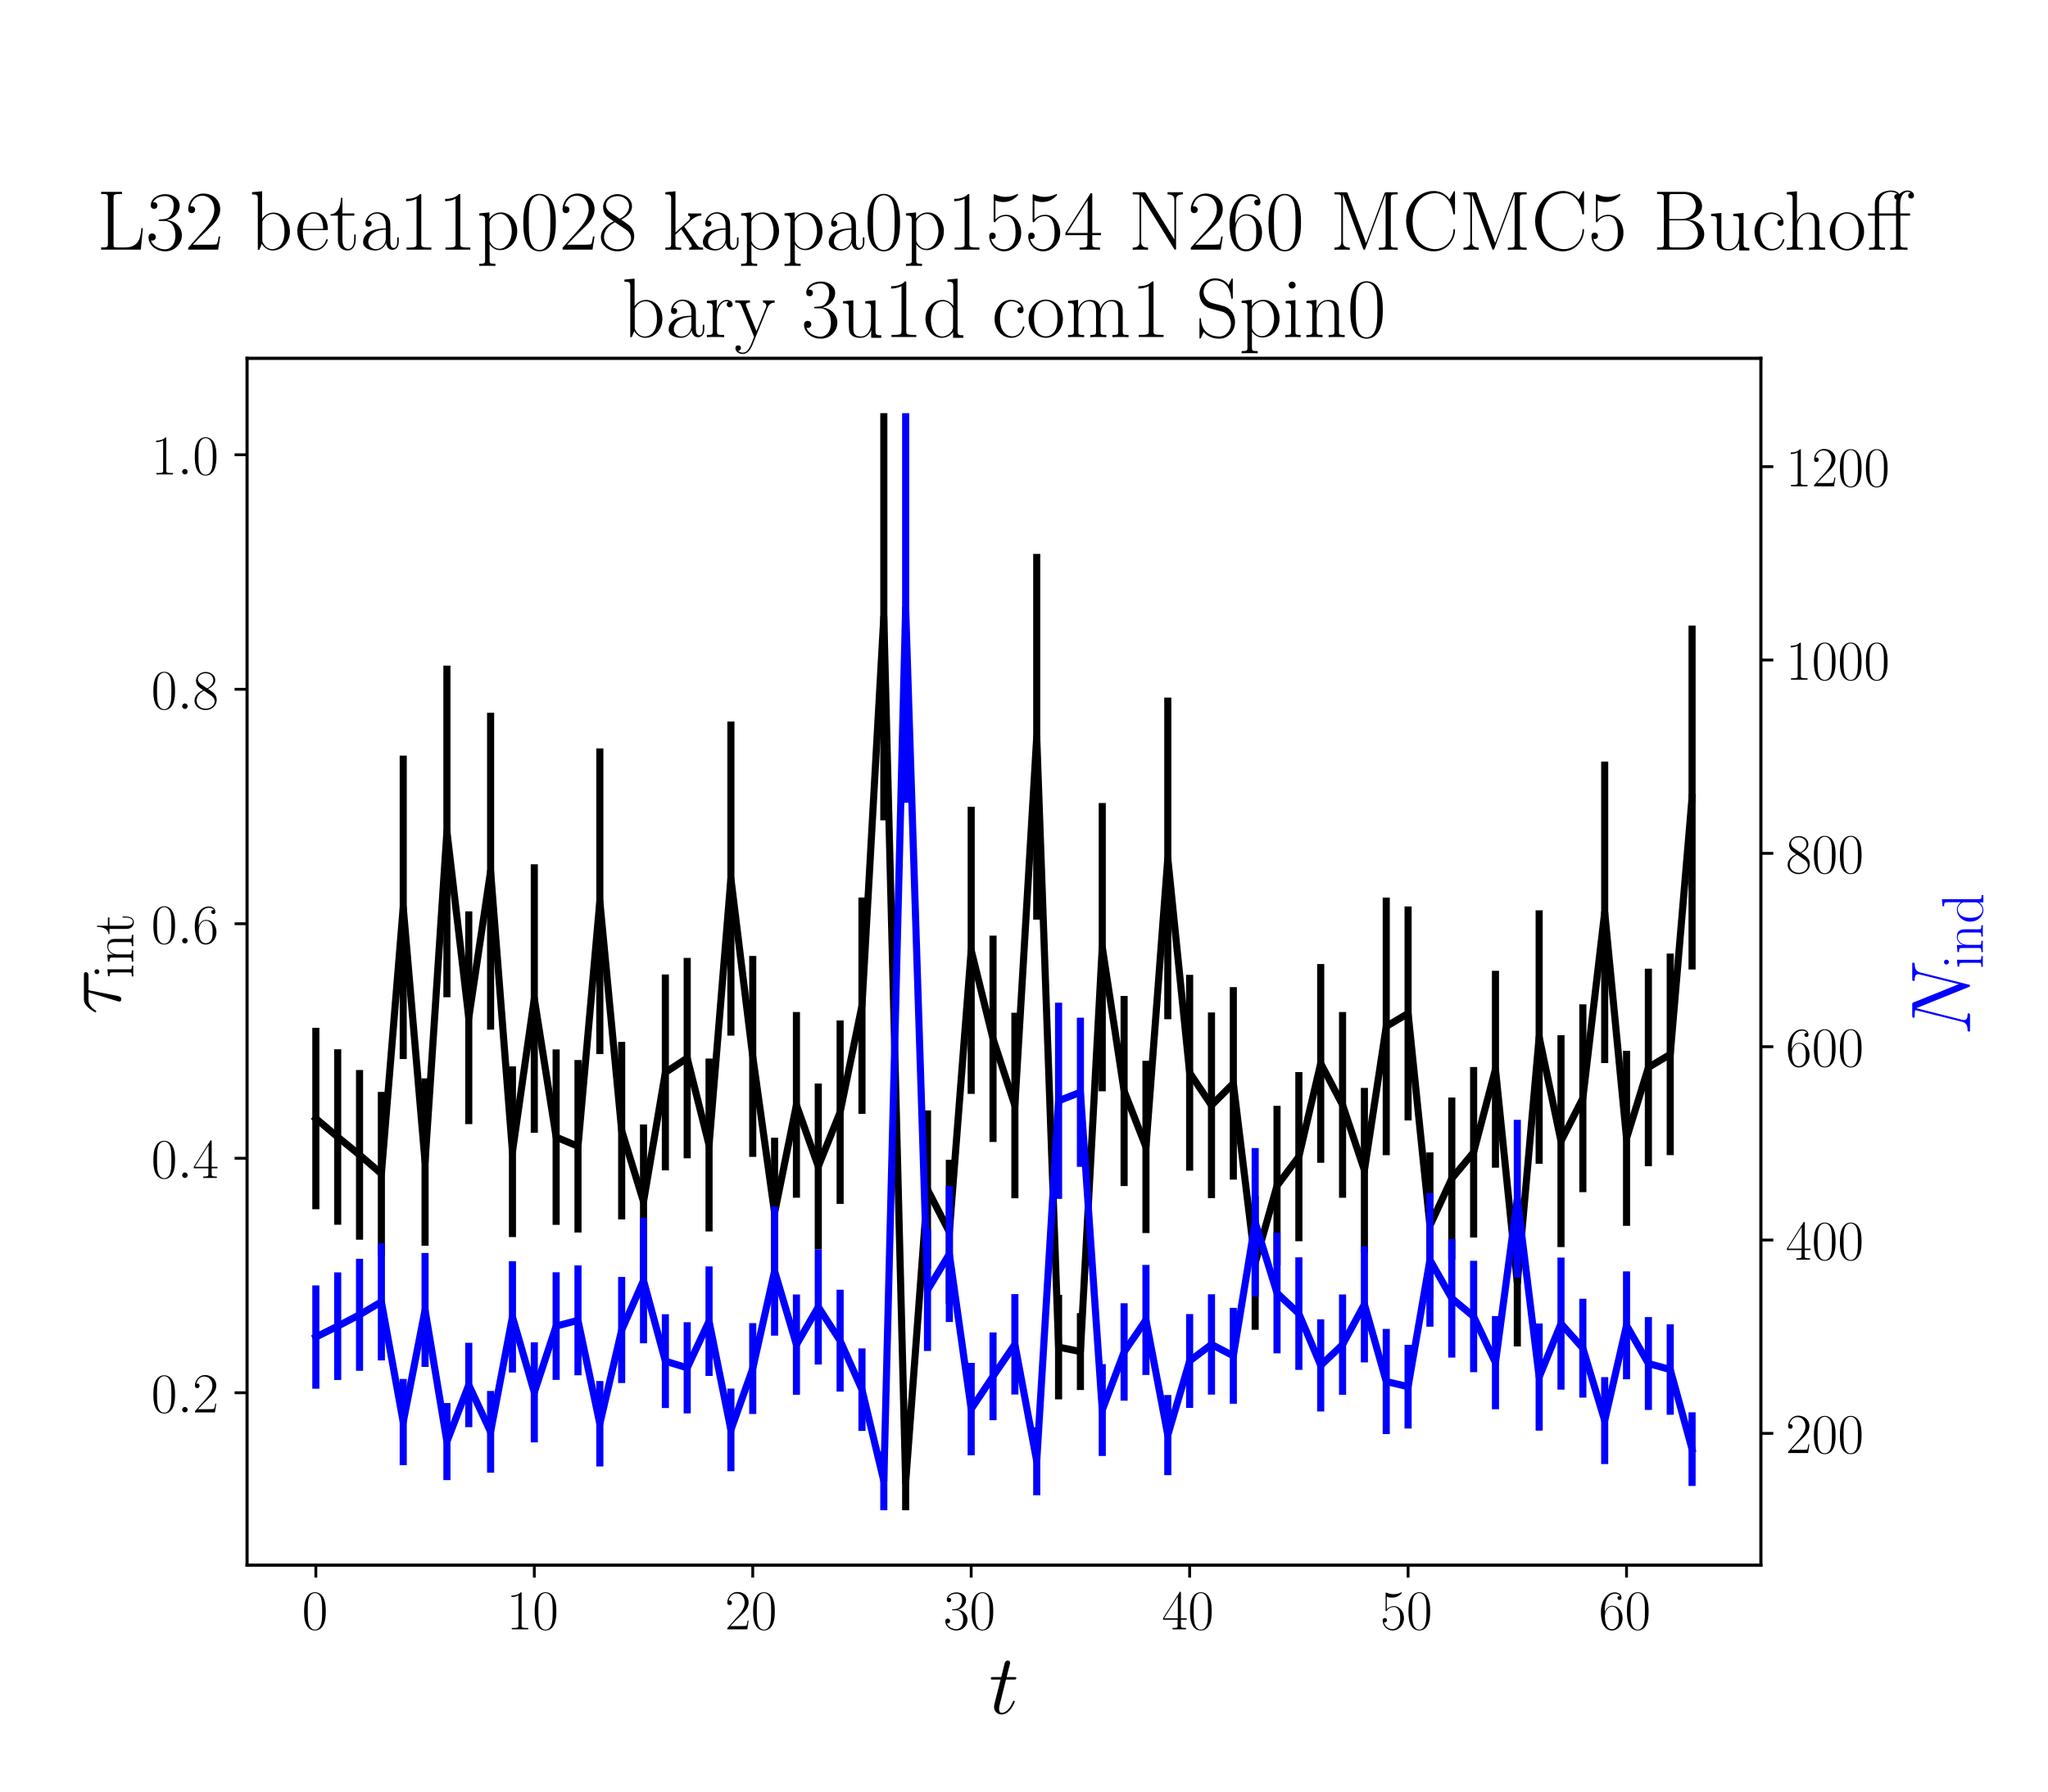 <?xml version="1.0" encoding="utf-8" standalone="no"?>
<!DOCTYPE svg PUBLIC "-//W3C//DTD SVG 1.1//EN"
  "http://www.w3.org/Graphics/SVG/1.1/DTD/svg11.dtd">
<!-- Created with matplotlib (https://matplotlib.org/) -->
<svg height="504pt" version="1.1" viewBox="0 0 576 504" width="576pt" xmlns="http://www.w3.org/2000/svg" xmlns:xlink="http://www.w3.org/1999/xlink">
 <defs>
  <style type="text/css">*{stroke-linecap:butt;stroke-linejoin:round;}</style>
 </defs>
 <g id="figure_1">
  <g id="patch_1">
   <path d="M 0 504 
L 576 504 
L 576 0 
L 0 0 
z
" style="fill:#ffffff;"/>
  </g>
  <g id="axes_1">
   <g id="patch_2">
    <path d="M 69.479 440.296 
L 495.249 440.296 
L 495.249 100.8 
L 69.479 100.8 
z
" style="fill:#ffffff;"/>
   </g>
   <g id="matplotlib.axis_1">
    <g id="xtick_1">
     <g id="line2d_1">
      <defs>
       <path d="M 0 0 
L 0 3.5 
" id="m9b76bc8505" style="stroke:#000000;stroke-width:0.8;"/>
      </defs>
      <g>
       <use style="stroke:#000000;stroke-width:0.8;" x="88.832" xlink:href="#m9b76bc8505" y="440.296"/>
      </g>
     </g>
     <g id="text_1">
      <!-- $\mathdefault{0}$ -->
      <g transform="translate(84.93 458.365)scale(0.16 -0.16)">
       <defs>
        <path d="M 42 31.641 
C 42 37.75 41.906 48.125 37.703 56.109 
C 34 63.109 28.094 65.594 22.906 65.594 
C 18.094 65.594 12 63.406 8.203 56.203 
C 4.203 48.719 3.797 39.438 3.797 31.641 
C 3.797 25.953 3.906 17.281 7 9.672 
C 11.297 -0.609 19 -2 22.906 -2 
C 27.5 -2 34.5 -0.109 38.594 9.375 
C 41.594 16.281 42 24.359 42 31.641 
z
M 22.906 -0.406 
C 16.5 -0.406 12.703 5.078 11.297 12.688 
C 10.203 18.562 10.203 27.156 10.203 32.75 
C 10.203 40.438 10.203 46.828 11.5 52.922 
C 13.406 61.391 19 64 22.906 64 
C 27 64 32.297 61.297 34.203 53.125 
C 35.5 47.438 35.594 40.734 35.594 32.75 
C 35.594 26.25 35.594 18.266 34.406 12.375 
C 32.297 1.484 26.406 -0.406 22.906 -0.406 
z
" id="CMR17-48"/>
       </defs>
       <use transform="scale(0.996)" xlink:href="#CMR17-48"/>
      </g>
     </g>
    </g>
    <g id="xtick_2">
     <g id="line2d_2">
      <g>
       <use style="stroke:#000000;stroke-width:0.8;" x="150.271" xlink:href="#m9b76bc8505" y="440.296"/>
      </g>
     </g>
     <g id="text_2">
      <!-- $\mathdefault{10}$ -->
      <g transform="translate(142.467 458.365)scale(0.16 -0.16)">
       <defs>
        <path d="M 26.594 63.406 
C 26.594 65.5 26.5 65.5 25.094 65.5 
C 21.203 61.188 15.297 59.797 9.703 59.797 
C 9.406 59.797 8.906 59.797 8.797 59.5 
C 8.703 59.297 8.703 59.094 8.703 57 
C 11.797 57 17 57.594 21 59.984 
L 21 7.203 
C 21 3.688 20.797 2.5 12.203 2.5 
L 9.203 2.5 
L 9.203 0 
C 14 0 19 0 23.797 0 
C 28.594 0 33.594 0 38.406 0 
L 38.406 2.5 
L 35.406 2.5 
C 26.797 2.5 26.594 3.594 26.594 7.156 
z
" id="CMR17-49"/>
       </defs>
       <use transform="scale(0.996)" xlink:href="#CMR17-49"/>
       <use transform="translate(45.69 0)scale(0.996)" xlink:href="#CMR17-48"/>
      </g>
     </g>
    </g>
    <g id="xtick_3">
     <g id="line2d_3">
      <g>
       <use style="stroke:#000000;stroke-width:0.8;" x="211.709" xlink:href="#m9b76bc8505" y="440.296"/>
      </g>
     </g>
     <g id="text_3">
      <!-- $\mathdefault{20}$ -->
      <g transform="translate(203.905 458.365)scale(0.16 -0.16)">
       <defs>
        <path d="M 41.703 15.453 
L 39.906 15.453 
C 38.906 8.375 38.094 7.172 37.703 6.562 
C 37.203 5.766 30 5.766 28.594 5.766 
L 9.406 5.766 
C 13 9.672 20 16.75 28.5 24.953 
C 34.594 30.734 41.703 37.531 41.703 47.422 
C 41.703 59.219 32.297 66 21.797 66 
C 10.797 66 4.094 56.312 4.094 47.344 
C 4.094 43.438 7 42.938 8.203 42.938 
C 9.203 42.938 12.203 43.547 12.203 47.031 
C 12.203 50.109 9.594 51 8.203 51 
C 7.594 51 7 50.906 6.594 50.703 
C 8.5 59.219 14.297 63.406 20.406 63.406 
C 29.094 63.406 34.797 56.516 34.797 47.422 
C 34.797 38.734 29.703 31.25 24 24.75 
L 4.094 2.281 
L 4.094 0 
L 39.297 0 
z
" id="CMR17-50"/>
       </defs>
       <use transform="scale(0.996)" xlink:href="#CMR17-50"/>
       <use transform="translate(45.69 0)scale(0.996)" xlink:href="#CMR17-48"/>
      </g>
     </g>
    </g>
    <g id="xtick_4">
     <g id="line2d_4">
      <g>
       <use style="stroke:#000000;stroke-width:0.8;" x="273.148" xlink:href="#m9b76bc8505" y="440.296"/>
      </g>
     </g>
     <g id="text_4">
      <!-- $\mathdefault{30}$ -->
      <g transform="translate(265.344 458.365)scale(0.16 -0.16)">
       <defs>
        <path d="M 22.094 33.703 
C 31 33.703 34.906 25.969 34.906 17.031 
C 34.906 5 28.5 0.391 22.703 0.391 
C 17.406 0.391 8.797 3.031 6.094 10.828 
C 6.594 10.625 7.094 10.625 7.594 10.625 
C 10 10.625 11.797 12.219 11.797 14.812 
C 11.797 17.703 9.594 19 7.594 19 
C 5.906 19 3.297 18.203 3.297 14.469 
C 3.297 5.234 12.297 -2 22.906 -2 
C 34 -2 42.5 6.719 42.5 16.953 
C 42.5 26.672 34.5 33.703 25 34.797 
C 32.594 36.375 39.906 43.062 39.906 52.016 
C 39.906 59.688 32 65.297 23 65.297 
C 13.906 65.297 5.906 59.828 5.906 52.016 
C 5.906 48.594 8.5 48 9.797 48 
C 11.906 48 13.703 49.297 13.703 51.891 
C 13.703 54.469 11.906 55.766 9.797 55.766 
C 9.406 55.766 8.906 55.766 8.5 55.578 
C 11.406 61.859 19.297 63 22.797 63 
C 26.297 63 32.906 61.328 32.906 51.875 
C 32.906 49.109 32.5 44.188 29.094 39.844 
C 26.094 36 22.703 36 19.406 35.688 
C 18.906 35.688 16.594 35.453 16.203 35.453 
C 15.5 35.359 15.094 35.266 15.094 34.5 
C 15.094 33.797 15.203 33.703 17.203 33.703 
z
" id="CMR17-51"/>
       </defs>
       <use transform="scale(0.996)" xlink:href="#CMR17-51"/>
       <use transform="translate(45.69 0)scale(0.996)" xlink:href="#CMR17-48"/>
      </g>
     </g>
    </g>
    <g id="xtick_5">
     <g id="line2d_5">
      <g>
       <use style="stroke:#000000;stroke-width:0.8;" x="334.587" xlink:href="#m9b76bc8505" y="440.296"/>
      </g>
     </g>
     <g id="text_5">
      <!-- $\mathdefault{40}$ -->
      <g transform="translate(326.783 458.365)scale(0.16 -0.16)">
       <defs>
        <path d="M 33.594 64.406 
C 33.594 66.5 33.5 66.5 31.703 66.5 
L 2 19.594 
L 2 17 
L 27.797 17 
L 27.797 7.141 
C 27.797 3.5 27.594 2.5 20.594 2.5 
L 18.703 2.5 
L 18.703 0 
C 21.906 0 27.297 0 30.703 0 
C 34.094 0 39.5 0 42.703 0 
L 42.703 2.5 
L 40.797 2.5 
C 33.797 2.5 33.594 3.5 33.594 7.141 
L 33.594 17 
L 43.797 17 
L 43.797 19.594 
L 33.594 19.594 
z
M 28.094 57.859 
L 28.094 19.594 
L 4 19.594 
z
" id="CMR17-52"/>
       </defs>
       <use transform="scale(0.996)" xlink:href="#CMR17-52"/>
       <use transform="translate(45.69 0)scale(0.996)" xlink:href="#CMR17-48"/>
      </g>
     </g>
    </g>
    <g id="xtick_6">
     <g id="line2d_6">
      <g>
       <use style="stroke:#000000;stroke-width:0.8;" x="396.025" xlink:href="#m9b76bc8505" y="440.296"/>
      </g>
     </g>
     <g id="text_6">
      <!-- $\mathdefault{50}$ -->
      <g transform="translate(388.221 458.365)scale(0.16 -0.16)">
       <defs>
        <path d="M 11.406 57.688 
C 12.406 57.281 16.5 56 20.703 56 
C 30 56 35.094 61.109 38 64.062 
C 38 64.953 38 65.5 37.406 65.5 
C 37.297 65.5 37.094 65.5 36.297 65.047 
C 32.797 63.406 28.703 62.078 23.703 62.078 
C 20.703 62.078 16.203 62.484 11.297 64.672 
C 10.203 65.172 10 65.172 9.906 65.172 
C 9.406 65.172 9.297 65.062 9.297 63.078 
L 9.297 34.422 
C 9.297 32.641 9.297 32.141 10.297 32.141 
C 10.797 32.141 11 32.344 11.5 33.031 
C 14.703 37.516 19.094 39.406 24.094 39.406 
C 27.594 39.406 35.094 37.219 35.094 20.141 
C 35.094 16.953 35.094 11.172 32.094 6.578 
C 29.594 2.484 25.703 0.391 21.406 0.391 
C 14.797 0.391 8.094 5 6.297 12.719 
C 6.703 12.609 7.5 12.422 7.906 12.422 
C 9.203 12.422 11.703 13.125 11.703 16.219 
C 11.703 18.906 9.797 20 7.906 20 
C 5.594 20 4.094 18.594 4.094 15.797 
C 4.094 7.094 11 -2 21.594 -2 
C 31.906 -2 41.703 6.875 41.703 19.75 
C 41.703 31.719 33.906 41 24.203 41 
C 19.094 41 14.797 39.109 11.406 35.531 
z
" id="CMR17-53"/>
       </defs>
       <use transform="scale(0.996)" xlink:href="#CMR17-53"/>
       <use transform="translate(45.69 0)scale(0.996)" xlink:href="#CMR17-48"/>
      </g>
     </g>
    </g>
    <g id="xtick_7">
     <g id="line2d_7">
      <g>
       <use style="stroke:#000000;stroke-width:0.8;" x="457.464" xlink:href="#m9b76bc8505" y="440.296"/>
      </g>
     </g>
     <g id="text_7">
      <!-- $\mathdefault{60}$ -->
      <g transform="translate(449.66 458.365)scale(0.16 -0.16)">
       <defs>
        <path d="M 10.594 34 
C 10.594 57.656 21.797 63 28.297 63 
C 30.406 63 35.5 62.641 37.5 59 
C 35.906 59 32.906 59 32.906 55.516 
C 32.906 52.828 35.094 51.922 36.5 51.922 
C 37.406 51.922 40.094 52.312 40.094 55.625 
C 40.094 61.781 35.094 65.297 28.203 65.297 
C 16.297 65.297 3.797 52.969 3.797 31 
C 3.797 3.953 15.094 -2 23.094 -2 
C 32.797 -2 42 6.672 42 20.047 
C 42 32.516 33.906 41.594 23.703 41.594 
C 17.594 41.594 13.094 37.609 10.594 30.625 
z
M 23.094 0.391 
C 10.797 0.391 10.797 18.75 10.797 22.438 
C 10.797 29.625 14.203 40 23.5 40 
C 25.203 40 30.094 40 33.406 33.125 
C 35.203 29.219 35.203 25.141 35.203 20.141 
C 35.203 14.75 35.203 10.781 33.094 6.781 
C 30.906 2.672 27.703 0.391 23.094 0.391 
z
" id="CMR17-54"/>
       </defs>
       <use transform="scale(0.996)" xlink:href="#CMR17-54"/>
       <use transform="translate(45.69 0)scale(0.996)" xlink:href="#CMR17-48"/>
      </g>
     </g>
    </g>
    <g id="text_8">
     <!-- $t$ -->
     <g transform="translate(278.137 482.069)scale(0.24 -0.24)">
      <defs>
       <path d="M 20.094 40.094 
L 29.297 40.094 
C 31.203 40.094 32.203 40.094 32.203 41.891 
C 32.203 43 31.594 43 29.594 43 
L 20.797 43 
L 24.5 57.688 
C 24.906 59.078 24.906 59.281 24.906 60 
C 24.906 61.609 23.594 62.5 22.297 62.5 
C 21.5 62.5 19.203 62.203 18.406 58.984 
L 14.5 43 
L 5.094 43 
C 3.094 43 2.203 43 2.203 41.094 
C 2.203 40.094 2.906 40.094 4.797 40.094 
L 13.703 40.094 
L 7.094 13.766 
C 6.297 10.281 6 9.281 6 7.984 
C 6 3.297 9.297 -1 14.906 -1 
C 25 -1 30.406 13.562 30.406 14.25 
C 30.406 14.859 30 15.156 29.406 15.156 
C 29.203 15.156 28.797 15.156 28.594 14.75 
C 28.5 14.656 28.406 14.547 27.703 12.953 
C 25.594 7.984 21 1 15.203 1 
C 12.203 1 12 3.5 12 5.688 
C 12 5.781 12 7.688 12.297 8.875 
z
" id="CMMI12-116"/>
      </defs>
      <use transform="scale(0.996)" xlink:href="#CMMI12-116"/>
     </g>
    </g>
   </g>
   <g id="matplotlib.axis_2">
    <g id="ytick_1">
     <g id="line2d_8">
      <defs>
       <path d="M 0 0 
L -3.5 0 
" id="m0e9398d800" style="stroke:#000000;stroke-width:0.8;"/>
      </defs>
      <g>
       <use style="stroke:#000000;stroke-width:0.8;" x="69.479" xlink:href="#m0e9398d800" y="391.805"/>
      </g>
     </g>
     <g id="text_9">
      <!-- $\mathdefault{0.2}$ -->
      <g transform="translate(42.535 397.34)scale(0.16 -0.16)">
       <defs>
        <path d="M 18.406 4.797 
C 18.406 7.688 16 9.672 13.594 9.672 
C 10.703 9.672 8.703 7.281 8.703 4.891 
C 8.703 2 11.094 0 13.5 0 
C 16.406 0 18.406 2.391 18.406 4.797 
z
" id="CMMI12-58"/>
       </defs>
       <use transform="scale(0.996)" xlink:href="#CMR17-48"/>
       <use transform="translate(45.69 0)scale(0.996)" xlink:href="#CMMI12-58"/>
       <use transform="translate(72.788 0)scale(0.996)" xlink:href="#CMR17-50"/>
      </g>
     </g>
    </g>
    <g id="ytick_2">
     <g id="line2d_9">
      <g>
       <use style="stroke:#000000;stroke-width:0.8;" x="69.479" xlink:href="#m0e9398d800" y="325.837"/>
      </g>
     </g>
     <g id="text_10">
      <!-- $\mathdefault{0.4}$ -->
      <g transform="translate(42.535 331.372)scale(0.16 -0.16)">
       <use transform="scale(0.996)" xlink:href="#CMR17-48"/>
       <use transform="translate(45.69 0)scale(0.996)" xlink:href="#CMMI12-58"/>
       <use transform="translate(72.788 0)scale(0.996)" xlink:href="#CMR17-52"/>
      </g>
     </g>
    </g>
    <g id="ytick_3">
     <g id="line2d_10">
      <g>
       <use style="stroke:#000000;stroke-width:0.8;" x="69.479" xlink:href="#m0e9398d800" y="259.868"/>
      </g>
     </g>
     <g id="text_11">
      <!-- $\mathdefault{0.6}$ -->
      <g transform="translate(42.535 265.403)scale(0.16 -0.16)">
       <use transform="scale(0.996)" xlink:href="#CMR17-48"/>
       <use transform="translate(45.69 0)scale(0.996)" xlink:href="#CMMI12-58"/>
       <use transform="translate(72.788 0)scale(0.996)" xlink:href="#CMR17-54"/>
      </g>
     </g>
    </g>
    <g id="ytick_4">
     <g id="line2d_11">
      <g>
       <use style="stroke:#000000;stroke-width:0.8;" x="69.479" xlink:href="#m0e9398d800" y="193.9"/>
      </g>
     </g>
     <g id="text_12">
      <!-- $\mathdefault{0.8}$ -->
      <g transform="translate(42.535 199.435)scale(0.16 -0.16)">
       <defs>
        <path d="M 27.203 35.375 
C 33.5 38.547 39.906 43.328 39.906 50.984 
C 39.906 60.016 31.094 65.297 23 65.297 
C 13.906 65.297 5.906 58.734 5.906 49.688 
C 5.906 47.203 6.5 42.922 10.406 39.141 
C 11.406 38.156 15.594 35.172 18.297 33.281 
C 13.797 30.984 3.297 25.531 3.297 14.594 
C 3.297 4.359 13.094 -2 22.797 -2 
C 33.5 -2 42.5 5.656 42.5 15.781 
C 42.5 24.844 36.406 29.016 32.406 31.703 
z
M 14.094 44.094 
C 13.297 44.594 9.297 47.672 9.297 52.359 
C 9.297 58.422 15.594 63 22.797 63 
C 30.703 63 36.5 57.438 36.5 50.969 
C 36.5 41.703 26.094 36.422 25.594 36.422 
C 25.5 36.422 25.406 36.422 24.594 37.031 
z
M 32.5 23.734 
C 34 22.641 38.797 19.375 38.797 13.297 
C 38.797 5.953 31.406 0.391 23 0.391 
C 13.906 0.391 7 6.844 7 14.688 
C 7 22.547 13.094 29.094 20 32.188 
z
" id="CMR17-56"/>
       </defs>
       <use transform="scale(0.996)" xlink:href="#CMR17-48"/>
       <use transform="translate(45.69 0)scale(0.996)" xlink:href="#CMMI12-58"/>
       <use transform="translate(72.788 0)scale(0.996)" xlink:href="#CMR17-56"/>
      </g>
     </g>
    </g>
    <g id="ytick_5">
     <g id="line2d_12">
      <g>
       <use style="stroke:#000000;stroke-width:0.8;" x="69.479" xlink:href="#m0e9398d800" y="127.932"/>
      </g>
     </g>
     <g id="text_13">
      <!-- $\mathdefault{1.0}$ -->
      <g transform="translate(42.535 133.467)scale(0.16 -0.16)">
       <use transform="scale(0.996)" xlink:href="#CMR17-49"/>
       <use transform="translate(45.69 0)scale(0.996)" xlink:href="#CMMI12-58"/>
       <use transform="translate(72.788 0)scale(0.996)" xlink:href="#CMR17-48"/>
      </g>
     </g>
    </g>
    <g id="text_14">
     <!-- $\tau_{\rm int}$ -->
     <g transform="translate(33.884 285.419)rotate(-90)scale(0.24 -0.24)">
      <defs>
       <path d="M 28.703 37.625 
L 45.297 37.625 
C 46.594 37.625 49.906 37.625 49.906 40.812 
C 49.906 43 48 43 46.203 43 
L 18.703 43 
C 16.406 43 13 43 8.406 38.125 
C 5.797 35.234 2.594 29.953 2.594 29.359 
C 2.594 28.766 3.094 28.562 3.703 28.562 
C 4.406 28.562 4.5 28.859 5 29.453 
C 10.203 37.625 15.406 37.625 17.906 37.625 
L 26.203 37.625 
L 15.797 3.484 
C 15.297 1.984 15.297 1.781 15.297 1.484 
C 15.297 0.391 16 -1 18 -1 
C 21.094 -1 21.594 1.688 21.906 3.172 
z
" id="CMMI12-28"/>
       <path d="M 15.5 61.078 
C 15.5 63.266 13.703 65.156 11.406 65.156 
C 9.203 65.156 7.297 63.375 7.297 61.078 
C 7.297 58.891 9.094 57 11.406 57 
C 13.594 57 15.5 58.797 15.5 61.078 
z
M 3.797 42.281 
L 3.797 39.703 
C 9.406 39.703 10.203 39.094 10.203 34.328 
L 10.203 6.672 
C 10.203 2.875 9.797 2.391 3.406 2.391 
L 3.406 -0.203 
C 5.797 0 10.094 0 12.594 0 
C 15 0 19.094 0 21.406 -0.203 
L 21.406 2.391 
C 15.5 2.391 15.297 2.984 15.297 6.562 
L 15.297 43.375 
z
" id="CMR17-105"/>
       <path d="M 41.5 30.203 
C 41.5 35.297 40.5 43.594 28.703 43.594 
C 20.797 43.594 16.703 37.5 15.203 33.5 
L 15.094 33.5 
L 15.094 43.594 
L 3.297 42.5 
L 3.297 39.906 
C 9.203 39.906 10.094 39.297 10.094 34.5 
L 10.094 6.688 
C 10.094 2.875 9.703 2.391 3.297 2.391 
L 3.297 -0.203 
C 5.703 0 10.094 0 12.703 0 
C 15.297 0 19.797 0 22.203 -0.203 
L 22.203 2.391 
C 15.797 2.391 15.406 2.781 15.406 6.688 
L 15.406 25.906 
C 15.406 35.109 21 42 28 42 
C 35.406 42 36.203 35.406 36.203 30.594 
L 36.203 6.688 
C 36.203 2.875 35.797 2.391 29.406 2.391 
L 29.406 -0.203 
C 31.797 0 36.203 0 38.797 0 
C 41.406 0 45.906 0 48.297 -0.203 
L 48.297 2.391 
C 41.906 2.391 41.5 2.781 41.5 6.688 
z
" id="CMR17-110"/>
       <path d="M 15.094 40 
L 29.094 40 
L 29.094 42.578 
L 15.094 42.578 
L 15.094 61 
L 13.297 61 
C 13.094 50.703 9.594 41.688 1.094 41.688 
L 1.094 40 
L 9.797 40 
L 9.797 12.047 
C 9.797 10.156 9.797 -1 21.406 -1 
C 27.297 -1 30.703 4.781 30.703 12.141 
L 30.703 17.812 
L 28.906 17.812 
L 28.906 12.234 
C 28.906 5.375 26.203 0.797 22 0.797 
C 19.094 0.797 15.094 2.781 15.094 11.844 
z
" id="CMR17-116"/>
      </defs>
      <use transform="scale(0.996)" xlink:href="#CMMI12-28"/>
      <use transform="translate(42.364 -14.944)scale(0.697)" xlink:href="#CMR17-105"/>
      <use transform="translate(59.773 -14.944)scale(0.697)" xlink:href="#CMR17-110"/>
      <use transform="translate(93.578 -14.944)scale(0.697)" xlink:href="#CMR17-116"/>
     </g>
    </g>
   </g>
   <g id="LineCollection_1">
    <path clip-path="url(#pc8f38393a1)" d="M 88.832 340.175 
L 88.832 289.144 
" style="fill:none;stroke:#000000;stroke-width:2;"/>
    <path clip-path="url(#pc8f38393a1)" d="M 94.976 344.533 
L 94.976 295.166 
" style="fill:none;stroke:#000000;stroke-width:2;"/>
    <path clip-path="url(#pc8f38393a1)" d="M 101.12 348.754 
L 101.12 301.015 
" style="fill:none;stroke:#000000;stroke-width:2;"/>
    <path clip-path="url(#pc8f38393a1)" d="M 107.263 353.186 
L 107.263 307.174 
" style="fill:none;stroke:#000000;stroke-width:2;"/>
    <path clip-path="url(#pc8f38393a1)" d="M 113.407 297.92 
L 113.407 212.57 
" style="fill:none;stroke:#000000;stroke-width:2;"/>
    <path clip-path="url(#pc8f38393a1)" d="M 119.551 350.446 
L 119.551 303.365 
" style="fill:none;stroke:#000000;stroke-width:2;"/>
    <path clip-path="url(#pc8f38393a1)" d="M 125.695 280.536 
L 125.695 187.252 
" style="fill:none;stroke:#000000;stroke-width:2;"/>
    <path clip-path="url(#pc8f38393a1)" d="M 131.839 316.236 
L 131.839 256.381 
" style="fill:none;stroke:#000000;stroke-width:2;"/>
    <path clip-path="url(#pc8f38393a1)" d="M 137.983 289.662 
L 137.983 200.509 
" style="fill:none;stroke:#000000;stroke-width:2;"/>
    <path clip-path="url(#pc8f38393a1)" d="M 144.127 348.008 
L 144.127 299.98 
" style="fill:none;stroke:#000000;stroke-width:2;"/>
    <path clip-path="url(#pc8f38393a1)" d="M 150.271 318.667 
L 150.271 243.129 
" style="fill:none;stroke:#000000;stroke-width:2;"/>
    <path clip-path="url(#pc8f38393a1)" d="M 156.414 344.57 
L 156.414 295.217 
" style="fill:none;stroke:#000000;stroke-width:2;"/>
    <path clip-path="url(#pc8f38393a1)" d="M 162.558 346.722 
L 162.558 298.197 
" style="fill:none;stroke:#000000;stroke-width:2;"/>
    <path clip-path="url(#pc8f38393a1)" d="M 168.702 296.532 
L 168.702 210.539 
" style="fill:none;stroke:#000000;stroke-width:2;"/>
    <path clip-path="url(#pc8f38393a1)" d="M 174.846 343.04 
L 174.846 293.101 
" style="fill:none;stroke:#000000;stroke-width:2;"/>
    <path clip-path="url(#pc8f38393a1)" d="M 180.99 359.749 
L 180.99 316.328 
" style="fill:none;stroke:#000000;stroke-width:2;"/>
    <path clip-path="url(#pc8f38393a1)" d="M 187.134 329.249 
L 187.134 274.124 
" style="fill:none;stroke:#000000;stroke-width:2;"/>
    <path clip-path="url(#pc8f38393a1)" d="M 193.278 325.853 
L 193.278 269.48 
" style="fill:none;stroke:#000000;stroke-width:2;"/>
    <path clip-path="url(#pc8f38393a1)" d="M 199.422 346.428 
L 199.422 297.789 
" style="fill:none;stroke:#000000;stroke-width:2;"/>
    <path clip-path="url(#pc8f38393a1)" d="M 205.565 291.343 
L 205.565 202.96 
" style="fill:none;stroke:#000000;stroke-width:2;"/>
    <path clip-path="url(#pc8f38393a1)" d="M 211.709 325.449 
L 211.709 268.927 
" style="fill:none;stroke:#000000;stroke-width:2;"/>
    <path clip-path="url(#pc8f38393a1)" d="M 217.853 362.413 
L 217.853 320.055 
" style="fill:none;stroke:#000000;stroke-width:2;"/>
    <path clip-path="url(#pc8f38393a1)" d="M 223.997 336.944 
L 223.997 284.691 
" style="fill:none;stroke:#000000;stroke-width:2;"/>
    <path clip-path="url(#pc8f38393a1)" d="M 230.141 351.477 
L 230.141 304.797 
" style="fill:none;stroke:#000000;stroke-width:2;"/>
    <path clip-path="url(#pc8f38393a1)" d="M 236.285 338.67 
L 236.285 287.069 
" style="fill:none;stroke:#000000;stroke-width:2;"/>
    <path clip-path="url(#pc8f38393a1)" d="M 242.429 313.35 
L 242.429 252.467 
" style="fill:none;stroke:#000000;stroke-width:2;"/>
    <path clip-path="url(#pc8f38393a1)" d="M 248.573 230.772 
L 248.573 116.232 
" style="fill:none;stroke:#000000;stroke-width:2;"/>
    <path clip-path="url(#pc8f38393a1)" d="M 254.716 424.864 
L 254.716 409.303 
" style="fill:none;stroke:#000000;stroke-width:2;"/>
    <path clip-path="url(#pc8f38393a1)" d="M 260.86 356.916 
L 260.86 312.373 
" style="fill:none;stroke:#000000;stroke-width:2;"/>
    <path clip-path="url(#pc8f38393a1)" d="M 267.004 366.841 
L 267.004 326.265 
" style="fill:none;stroke:#000000;stroke-width:2;"/>
    <path clip-path="url(#pc8f38393a1)" d="M 273.148 307.715 
L 273.148 226.95 
" style="fill:none;stroke:#000000;stroke-width:2;"/>
    <path clip-path="url(#pc8f38393a1)" d="M 279.292 321.258 
L 279.292 263.211 
" style="fill:none;stroke:#000000;stroke-width:2;"/>
    <path clip-path="url(#pc8f38393a1)" d="M 285.436 337.09 
L 285.436 284.892 
" style="fill:none;stroke:#000000;stroke-width:2;"/>
    <path clip-path="url(#pc8f38393a1)" d="M 291.58 258.707 
L 291.58 155.834 
" style="fill:none;stroke:#000000;stroke-width:2;"/>
    <path clip-path="url(#pc8f38393a1)" d="M 297.723 393.66 
L 297.723 364.261 
" style="fill:none;stroke:#000000;stroke-width:2;"/>
    <path clip-path="url(#pc8f38393a1)" d="M 303.867 391.032 
L 303.867 369.393 
" style="fill:none;stroke:#000000;stroke-width:2;"/>
    <path clip-path="url(#pc8f38393a1)" d="M 310.011 306.998 
L 310.011 225.895 
" style="fill:none;stroke:#000000;stroke-width:2;"/>
    <path clip-path="url(#pc8f38393a1)" d="M 316.155 333.653 
L 316.155 280.166 
" style="fill:none;stroke:#000000;stroke-width:2;"/>
    <path clip-path="url(#pc8f38393a1)" d="M 322.299 346.88 
L 322.299 298.417 
" style="fill:none;stroke:#000000;stroke-width:2;"/>
    <path clip-path="url(#pc8f38393a1)" d="M 328.443 286.723 
L 328.443 196.232 
" style="fill:none;stroke:#000000;stroke-width:2;"/>
    <path clip-path="url(#pc8f38393a1)" d="M 334.587 329.331 
L 334.587 274.238 
" style="fill:none;stroke:#000000;stroke-width:2;"/>
    <path clip-path="url(#pc8f38393a1)" d="M 340.731 337.041 
L 340.731 284.824 
" style="fill:none;stroke:#000000;stroke-width:2;"/>
    <path clip-path="url(#pc8f38393a1)" d="M 346.874 331.854 
L 346.874 277.696 
" style="fill:none;stroke:#000000;stroke-width:2;"/>
    <path clip-path="url(#pc8f38393a1)" d="M 353.018 374.089 
L 353.018 336.469 
" style="fill:none;stroke:#000000;stroke-width:2;"/>
    <path clip-path="url(#pc8f38393a1)" d="M 359.162 355.996 
L 359.162 311.09 
" style="fill:none;stroke:#000000;stroke-width:2;"/>
    <path clip-path="url(#pc8f38393a1)" d="M 365.306 349.173 
L 365.306 301.597 
" style="fill:none;stroke:#000000;stroke-width:2;"/>
    <path clip-path="url(#pc8f38393a1)" d="M 371.45 327.105 
L 371.45 271.191 
" style="fill:none;stroke:#000000;stroke-width:2;"/>
    <path clip-path="url(#pc8f38393a1)" d="M 377.594 336.945 
L 377.594 284.692 
" style="fill:none;stroke:#000000;stroke-width:2;"/>
    <path clip-path="url(#pc8f38393a1)" d="M 383.738 352.379 
L 383.738 306.051 
" style="fill:none;stroke:#000000;stroke-width:2;"/>
    <path clip-path="url(#pc8f38393a1)" d="M 389.882 324.977 
L 389.882 252.5 
" style="fill:none;stroke:#000000;stroke-width:2;"/>
    <path clip-path="url(#pc8f38393a1)" d="M 396.025 315.208 
L 396.025 254.986 
" style="fill:none;stroke:#000000;stroke-width:2;"/>
    <path clip-path="url(#pc8f38393a1)" d="M 402.169 365.365 
L 402.169 324.193 
" style="fill:none;stroke:#000000;stroke-width:2;"/>
    <path clip-path="url(#pc8f38393a1)" d="M 408.313 354.322 
L 408.313 308.757 
" style="fill:none;stroke:#000000;stroke-width:2;"/>
    <path clip-path="url(#pc8f38393a1)" d="M 414.457 348.14 
L 414.457 300.164 
" style="fill:none;stroke:#000000;stroke-width:2;"/>
    <path clip-path="url(#pc8f38393a1)" d="M 420.601 328.495 
L 420.601 273.093 
" style="fill:none;stroke:#000000;stroke-width:2;"/>
    <path clip-path="url(#pc8f38393a1)" d="M 426.745 378.771 
L 426.745 343.086 
" style="fill:none;stroke:#000000;stroke-width:2;"/>
    <path clip-path="url(#pc8f38393a1)" d="M 432.889 327.383 
L 432.889 256.081 
" style="fill:none;stroke:#000000;stroke-width:2;"/>
    <path clip-path="url(#pc8f38393a1)" d="M 439.032 350.816 
L 439.032 291.228 
" style="fill:none;stroke:#000000;stroke-width:2;"/>
    <path clip-path="url(#pc8f38393a1)" d="M 445.176 335.376 
L 445.176 282.534 
" style="fill:none;stroke:#000000;stroke-width:2;"/>
    <path clip-path="url(#pc8f38393a1)" d="M 451.32 299.058 
L 451.32 214.237 
" style="fill:none;stroke:#000000;stroke-width:2;"/>
    <path clip-path="url(#pc8f38393a1)" d="M 457.464 344.853 
L 457.464 295.609 
" style="fill:none;stroke:#000000;stroke-width:2;"/>
    <path clip-path="url(#pc8f38393a1)" d="M 463.608 328.069 
L 463.608 272.509 
" style="fill:none;stroke:#000000;stroke-width:2;"/>
    <path clip-path="url(#pc8f38393a1)" d="M 469.752 324.953 
L 469.752 268.249 
" style="fill:none;stroke:#000000;stroke-width:2;"/>
    <path clip-path="url(#pc8f38393a1)" d="M 475.896 272.739 
L 475.896 175.982 
" style="fill:none;stroke:#000000;stroke-width:2;"/>
   </g>
   <g id="line2d_13">
    <path clip-path="url(#pc8f38393a1)" d="M 88.832 314.659 
L 94.976 319.85 
L 101.12 324.884 
L 107.263 330.18 
L 113.407 255.245 
L 119.551 326.905 
L 125.695 233.894 
L 131.839 286.308 
L 137.983 245.085 
L 144.127 323.994 
L 150.271 280.898 
L 156.414 319.893 
L 162.558 322.46 
L 168.702 253.536 
L 174.846 318.07 
L 180.99 338.038 
L 187.134 301.686 
L 193.278 297.667 
L 199.422 322.109 
L 205.565 247.151 
L 211.709 297.188 
L 217.853 341.234 
L 223.997 310.818 
L 230.141 328.137 
L 236.285 312.869 
L 242.429 282.909 
L 248.573 173.502 
L 254.716 417.084 
L 260.86 334.644 
L 267.004 346.553 
L 273.148 267.332 
L 279.292 292.235 
L 285.436 310.991 
L 291.58 207.271 
L 297.723 378.96 
L 303.867 380.213 
L 310.011 266.446 
L 316.155 306.909 
L 322.299 322.649 
L 328.443 241.478 
L 334.587 301.784 
L 340.731 310.933 
L 346.874 304.775 
L 353.018 355.279 
L 359.162 333.543 
L 365.306 325.385 
L 371.45 299.148 
L 377.594 310.819 
L 383.738 329.215 
L 389.882 288.739 
L 396.025 285.097 
L 402.169 344.779 
L 408.313 331.54 
L 414.457 324.152 
L 420.601 300.794 
L 426.745 360.929 
L 432.889 291.732 
L 439.032 321.022 
L 445.176 308.955 
L 451.32 256.648 
L 457.464 320.231 
L 463.608 300.289 
L 469.752 296.601 
L 475.896 224.36 
" style="fill:none;stroke:#000000;stroke-linecap:square;stroke-width:2;"/>
   </g>
   <g id="patch_3">
    <path d="M 69.479 440.296 
L 69.479 100.8 
" style="fill:none;stroke:#000000;stroke-linecap:square;stroke-linejoin:miter;stroke-width:0.8;"/>
   </g>
   <g id="patch_4">
    <path d="M 495.249 440.296 
L 495.249 100.8 
" style="fill:none;stroke:#000000;stroke-linecap:square;stroke-linejoin:miter;stroke-width:0.8;"/>
   </g>
   <g id="patch_5">
    <path d="M 69.479 440.296 
L 495.249 440.296 
" style="fill:none;stroke:#000000;stroke-linecap:square;stroke-linejoin:miter;stroke-width:0.8;"/>
   </g>
   <g id="patch_6">
    <path d="M 69.479 100.8 
L 495.249 100.8 
" style="fill:none;stroke:#000000;stroke-linecap:square;stroke-linejoin:miter;stroke-width:0.8;"/>
   </g>
  </g>
  <g id="axes_2">
   <g id="matplotlib.axis_3">
    <g id="ytick_6">
     <g id="line2d_14">
      <defs>
       <path d="M 0 0 
L 3.5 0 
" id="mfbc0de18e3" style="stroke:#000000;stroke-width:0.8;"/>
      </defs>
      <g>
       <use style="stroke:#000000;stroke-width:0.8;" x="495.249" xlink:href="#mfbc0de18e3" y="403.23"/>
      </g>
     </g>
     <g id="text_15">
      <!-- $\mathdefault{200}$ -->
      <g transform="translate(502.249 408.765)scale(0.16 -0.16)">
       <use transform="scale(0.996)" xlink:href="#CMR17-50"/>
       <use transform="translate(45.69 0)scale(0.996)" xlink:href="#CMR17-48"/>
       <use transform="translate(91.381 0)scale(0.996)" xlink:href="#CMR17-48"/>
      </g>
     </g>
    </g>
    <g id="ytick_7">
     <g id="line2d_15">
      <g>
       <use style="stroke:#000000;stroke-width:0.8;" x="495.249" xlink:href="#mfbc0de18e3" y="348.84"/>
      </g>
     </g>
     <g id="text_16">
      <!-- $\mathdefault{400}$ -->
      <g transform="translate(502.249 354.374)scale(0.16 -0.16)">
       <use transform="scale(0.996)" xlink:href="#CMR17-52"/>
       <use transform="translate(45.69 0)scale(0.996)" xlink:href="#CMR17-48"/>
       <use transform="translate(91.381 0)scale(0.996)" xlink:href="#CMR17-48"/>
      </g>
     </g>
    </g>
    <g id="ytick_8">
     <g id="line2d_16">
      <g>
       <use style="stroke:#000000;stroke-width:0.8;" x="495.249" xlink:href="#mfbc0de18e3" y="294.449"/>
      </g>
     </g>
     <g id="text_17">
      <!-- $\mathdefault{600}$ -->
      <g transform="translate(502.249 299.983)scale(0.16 -0.16)">
       <use transform="scale(0.996)" xlink:href="#CMR17-54"/>
       <use transform="translate(45.69 0)scale(0.996)" xlink:href="#CMR17-48"/>
       <use transform="translate(91.381 0)scale(0.996)" xlink:href="#CMR17-48"/>
      </g>
     </g>
    </g>
    <g id="ytick_9">
     <g id="line2d_17">
      <g>
       <use style="stroke:#000000;stroke-width:0.8;" x="495.249" xlink:href="#mfbc0de18e3" y="240.058"/>
      </g>
     </g>
     <g id="text_18">
      <!-- $\mathdefault{800}$ -->
      <g transform="translate(502.249 245.592)scale(0.16 -0.16)">
       <use transform="scale(0.996)" xlink:href="#CMR17-56"/>
       <use transform="translate(45.69 0)scale(0.996)" xlink:href="#CMR17-48"/>
       <use transform="translate(91.381 0)scale(0.996)" xlink:href="#CMR17-48"/>
      </g>
     </g>
    </g>
    <g id="ytick_10">
     <g id="line2d_18">
      <g>
       <use style="stroke:#000000;stroke-width:0.8;" x="495.249" xlink:href="#mfbc0de18e3" y="185.667"/>
      </g>
     </g>
     <g id="text_19">
      <!-- $\mathdefault{1000}$ -->
      <g transform="translate(502.249 191.201)scale(0.16 -0.16)">
       <use transform="scale(0.996)" xlink:href="#CMR17-49"/>
       <use transform="translate(45.69 0)scale(0.996)" xlink:href="#CMR17-48"/>
       <use transform="translate(91.381 0)scale(0.996)" xlink:href="#CMR17-48"/>
       <use transform="translate(137.071 0)scale(0.996)" xlink:href="#CMR17-48"/>
      </g>
     </g>
    </g>
    <g id="ytick_11">
     <g id="line2d_19">
      <g>
       <use style="stroke:#000000;stroke-width:0.8;" x="495.249" xlink:href="#mfbc0de18e3" y="131.276"/>
      </g>
     </g>
     <g id="text_20">
      <!-- $\mathdefault{1200}$ -->
      <g transform="translate(502.249 136.811)scale(0.16 -0.16)">
       <use transform="scale(0.996)" xlink:href="#CMR17-49"/>
       <use transform="translate(45.69 0)scale(0.996)" xlink:href="#CMR17-50"/>
       <use transform="translate(91.381 0)scale(0.996)" xlink:href="#CMR17-48"/>
       <use transform="translate(137.071 0)scale(0.996)" xlink:href="#CMR17-48"/>
      </g>
     </g>
    </g>
    <g id="text_21">
     <!-- $N_{\rm ind}$ -->
     <g style="fill:#0000ff;" transform="translate(554.069 291.302)rotate(-90)scale(0.24 -0.24)">
      <defs>
       <path d="M 74 57.781 
C 75.094 62.094 76.703 65.094 84.297 65.094 
C 84.594 65.094 85.797 65.094 85.797 66.859 
C 85.797 68 84.906 68 84.5 68 
C 82.5 68 77.406 68 75.406 68 
L 70.594 68 
C 69.203 68 67.406 68 66 68 
C 65.406 68 64.203 68 64.203 66.094 
C 64.203 65.094 65 65.094 65.703 65.094 
C 71.703 65.094 72.094 62.797 72.094 60.984 
C 72.094 60.094 72 59.781 71.703 58.391 
L 60.406 13.281 
L 39 66.391 
C 38.297 68 38.203 68 36 68 
L 23.797 68 
C 21.797 68 20.906 68 20.906 66.094 
C 20.906 65.094 21.594 65.094 23.5 65.094 
C 24 65.094 29.906 65.094 29.906 64.297 
C 29.906 64.094 29.703 63.297 29.594 63 
L 16.297 9.922 
C 15.094 5 12.703 2.906 6.094 2.906 
C 5.594 2.906 4.594 2.906 4.594 1.047 
C 4.594 0 5.594 0 5.906 0 
C 7.906 0 13 0 15 0 
L 19.797 0 
C 21.203 0 22.906 0 24.297 0 
C 25 0 26.094 0 26.094 1.906 
C 26.094 2.812 25.094 2.906 24.703 2.906 
C 21.406 2.906 18.203 3.5 18.203 7.094 
C 18.203 7.891 18.406 8.781 18.594 9.578 
L 32.094 63 
C 32.703 62 32.703 61.812 33.094 60.906 
L 56.906 1.797 
C 57.406 0.594 57.594 0 58.5 0 
C 59.5 0 59.594 0.297 60 2 
z
" id="CMMI12-78"/>
       <path d="M 29.203 67.594 
L 29.203 65 
C 35.094 65 36 64.406 36 59.688 
L 36 36.641 
C 35.594 37.141 31.5 43.594 23.406 43.594 
C 13.203 43.594 3.297 34.5 3.297 21.312 
C 3.297 8.203 12.594 -1 22.406 -1 
C 30.906 -1 35.297 5.266 35.797 5.938 
L 35.797 -0.984 
L 47.906 -0.984 
L 47.906 2 
C 42 2 41.094 2.594 41.094 7.391 
L 41.094 68.688 
z
M 35.797 11.797 
C 35.797 8.797 34 6.094 31.703 4.094 
C 28.297 1.094 24.906 0.594 23 0.594 
C 20.094 0.594 9.703 2.094 9.703 21.188 
C 9.703 40.812 21.297 42 23.906 42 
C 28.5 42 32.203 39.406 34.5 35.797 
C 35.797 33.703 35.797 33.406 35.797 31.609 
z
" id="CMR17-100"/>
      </defs>
      <use transform="scale(0.996)" xlink:href="#CMMI12-78"/>
      <use transform="translate(78.115 -14.944)scale(0.697)" xlink:href="#CMR17-105"/>
      <use transform="translate(95.525 -14.944)scale(0.697)" xlink:href="#CMR17-110"/>
      <use transform="translate(131.151 -14.944)scale(0.697)" xlink:href="#CMR17-100"/>
     </g>
    </g>
   </g>
   <g id="LineCollection_2">
    <path clip-path="url(#pc8f38393a1)" d="M 88.832 390.666 
L 88.832 361.612 
" style="fill:none;stroke:#0000ff;stroke-width:2;"/>
    <path clip-path="url(#pc8f38393a1)" d="M 94.976 388.204 
L 94.976 357.942 
" style="fill:none;stroke:#0000ff;stroke-width:2;"/>
    <path clip-path="url(#pc8f38393a1)" d="M 101.12 385.632 
L 101.12 354.108 
" style="fill:none;stroke:#0000ff;stroke-width:2;"/>
    <path clip-path="url(#pc8f38393a1)" d="M 107.263 382.707 
L 107.263 349.749 
" style="fill:none;stroke:#0000ff;stroke-width:2;"/>
    <path clip-path="url(#pc8f38393a1)" d="M 113.407 412.176 
L 113.407 387.911 
" style="fill:none;stroke:#0000ff;stroke-width:2;"/>
    <path clip-path="url(#pc8f38393a1)" d="M 119.551 384.543 
L 119.551 352.486 
" style="fill:none;stroke:#0000ff;stroke-width:2;"/>
    <path clip-path="url(#pc8f38393a1)" d="M 125.695 416.386 
L 125.695 394.683 
" style="fill:none;stroke:#0000ff;stroke-width:2;"/>
    <path clip-path="url(#pc8f38393a1)" d="M 131.839 401.482 
L 131.839 377.742 
" style="fill:none;stroke:#0000ff;stroke-width:2;"/>
    <path clip-path="url(#pc8f38393a1)" d="M 137.983 414.285 
L 137.983 391.302 
" style="fill:none;stroke:#0000ff;stroke-width:2;"/>
    <path clip-path="url(#pc8f38393a1)" d="M 144.127 386.101 
L 144.127 354.807 
" style="fill:none;stroke:#0000ff;stroke-width:2;"/>
    <path clip-path="url(#pc8f38393a1)" d="M 150.271 405.77 
L 150.271 377.614 
" style="fill:none;stroke:#0000ff;stroke-width:2;"/>
    <path clip-path="url(#pc8f38393a1)" d="M 156.414 388.183 
L 156.414 357.91 
" style="fill:none;stroke:#0000ff;stroke-width:2;"/>
    <path clip-path="url(#pc8f38393a1)" d="M 162.558 386.894 
L 162.558 355.99 
" style="fill:none;stroke:#0000ff;stroke-width:2;"/>
    <path clip-path="url(#pc8f38393a1)" d="M 168.702 412.545 
L 168.702 388.505 
" style="fill:none;stroke:#0000ff;stroke-width:2;"/>
    <path clip-path="url(#pc8f38393a1)" d="M 174.846 389.069 
L 174.846 359.231 
" style="fill:none;stroke:#0000ff;stroke-width:2;"/>
    <path clip-path="url(#pc8f38393a1)" d="M 180.99 377.888 
L 180.99 342.57 
" style="fill:none;stroke:#0000ff;stroke-width:2;"/>
    <path clip-path="url(#pc8f38393a1)" d="M 187.134 396.104 
L 187.134 369.719 
" style="fill:none;stroke:#0000ff;stroke-width:2;"/>
    <path clip-path="url(#pc8f38393a1)" d="M 193.278 397.61 
L 193.278 371.965 
" style="fill:none;stroke:#0000ff;stroke-width:2;"/>
    <path clip-path="url(#pc8f38393a1)" d="M 199.422 387.073 
L 199.422 356.256 
" style="fill:none;stroke:#0000ff;stroke-width:2;"/>
    <path clip-path="url(#pc8f38393a1)" d="M 205.565 413.872 
L 205.565 390.639 
" style="fill:none;stroke:#0000ff;stroke-width:2;"/>
    <path clip-path="url(#pc8f38393a1)" d="M 211.709 397.784 
L 211.709 372.225 
" style="fill:none;stroke:#0000ff;stroke-width:2;"/>
    <path clip-path="url(#pc8f38393a1)" d="M 217.853 375.743 
L 217.853 339.374 
" style="fill:none;stroke:#0000ff;stroke-width:2;"/>
    <path clip-path="url(#pc8f38393a1)" d="M 223.997 392.377 
L 223.997 364.162 
" style="fill:none;stroke:#0000ff;stroke-width:2;"/>
    <path clip-path="url(#pc8f38393a1)" d="M 230.141 383.863 
L 230.141 351.472 
" style="fill:none;stroke:#0000ff;stroke-width:2;"/>
    <path clip-path="url(#pc8f38393a1)" d="M 236.285 391.475 
L 236.285 362.817 
" style="fill:none;stroke:#0000ff;stroke-width:2;"/>
    <path clip-path="url(#pc8f38393a1)" d="M 242.429 402.543 
L 242.429 379.325 
" style="fill:none;stroke:#0000ff;stroke-width:2;"/>
    <path clip-path="url(#pc8f38393a1)" d="M 248.573 424.864 
L 248.573 408.336 
" style="fill:none;stroke:#0000ff;stroke-width:2;"/>
    <path clip-path="url(#pc8f38393a1)" d="M 254.716 225.833 
L 254.716 116.232 
" style="fill:none;stroke:#0000ff;stroke-width:2;"/>
    <path clip-path="url(#pc8f38393a1)" d="M 260.86 380.045 
L 260.86 345.783 
" style="fill:none;stroke:#0000ff;stroke-width:2;"/>
    <path clip-path="url(#pc8f38393a1)" d="M 267.004 371.899 
L 267.004 333.648 
" style="fill:none;stroke:#0000ff;stroke-width:2;"/>
    <path clip-path="url(#pc8f38393a1)" d="M 273.148 409.373 
L 273.148 383.404 
" style="fill:none;stroke:#0000ff;stroke-width:2;"/>
    <path clip-path="url(#pc8f38393a1)" d="M 279.292 399.528 
L 279.292 374.826 
" style="fill:none;stroke:#0000ff;stroke-width:2;"/>
    <path clip-path="url(#pc8f38393a1)" d="M 285.436 392.302 
L 285.436 364.05 
" style="fill:none;stroke:#0000ff;stroke-width:2;"/>
    <path clip-path="url(#pc8f38393a1)" d="M 291.58 420.629 
L 291.58 401.511 
" style="fill:none;stroke:#0000ff;stroke-width:2;"/>
    <path clip-path="url(#pc8f38393a1)" d="M 297.723 337.257 
L 297.723 282.065 
" style="fill:none;stroke:#0000ff;stroke-width:2;"/>
    <path clip-path="url(#pc8f38393a1)" d="M 303.867 328.244 
L 303.867 286.298 
" style="fill:none;stroke:#0000ff;stroke-width:2;"/>
    <path clip-path="url(#pc8f38393a1)" d="M 310.011 409.59 
L 310.011 383.754 
" style="fill:none;stroke:#0000ff;stroke-width:2;"/>
    <path clip-path="url(#pc8f38393a1)" d="M 316.155 394.027 
L 316.155 366.622 
" style="fill:none;stroke:#0000ff;stroke-width:2;"/>
    <path clip-path="url(#pc8f38393a1)" d="M 322.299 386.798 
L 322.299 355.845 
" style="fill:none;stroke:#0000ff;stroke-width:2;"/>
    <path clip-path="url(#pc8f38393a1)" d="M 328.443 414.986 
L 328.443 392.43 
" style="fill:none;stroke:#0000ff;stroke-width:2;"/>
    <path clip-path="url(#pc8f38393a1)" d="M 334.587 396.066 
L 334.587 369.663 
" style="fill:none;stroke:#0000ff;stroke-width:2;"/>
    <path clip-path="url(#pc8f38393a1)" d="M 340.731 392.327 
L 340.731 364.087 
" style="fill:none;stroke:#0000ff;stroke-width:2;"/>
    <path clip-path="url(#pc8f38393a1)" d="M 346.874 394.893 
L 346.874 367.913 
" style="fill:none;stroke:#0000ff;stroke-width:2;"/>
    <path clip-path="url(#pc8f38393a1)" d="M 353.018 364.727 
L 353.018 322.966 
" style="fill:none;stroke:#0000ff;stroke-width:2;"/>
    <path clip-path="url(#pc8f38393a1)" d="M 359.162 380.719 
L 359.162 346.788 
" style="fill:none;stroke:#0000ff;stroke-width:2;"/>
    <path clip-path="url(#pc8f38393a1)" d="M 365.306 385.365 
L 365.306 353.71 
" style="fill:none;stroke:#0000ff;stroke-width:2;"/>
    <path clip-path="url(#pc8f38393a1)" d="M 371.45 397.064 
L 371.45 371.15 
" style="fill:none;stroke:#0000ff;stroke-width:2;"/>
    <path clip-path="url(#pc8f38393a1)" d="M 377.594 392.376 
L 377.594 364.161 
" style="fill:none;stroke:#0000ff;stroke-width:2;"/>
    <path clip-path="url(#pc8f38393a1)" d="M 383.738 383.257 
L 383.738 350.57 
" style="fill:none;stroke:#0000ff;stroke-width:2;"/>
    <path clip-path="url(#pc8f38393a1)" d="M 389.882 403.424 
L 389.882 373.844 
" style="fill:none;stroke:#0000ff;stroke-width:2;"/>
    <path clip-path="url(#pc8f38393a1)" d="M 396.025 401.865 
L 396.025 378.313 
" style="fill:none;stroke:#0000ff;stroke-width:2;"/>
    <path clip-path="url(#pc8f38393a1)" d="M 402.169 373.221 
L 402.169 335.618 
" style="fill:none;stroke:#0000ff;stroke-width:2;"/>
    <path clip-path="url(#pc8f38393a1)" d="M 408.313 381.916 
L 408.313 348.571 
" style="fill:none;stroke:#0000ff;stroke-width:2;"/>
    <path clip-path="url(#pc8f38393a1)" d="M 414.457 386.018 
L 414.457 354.683 
" style="fill:none;stroke:#0000ff;stroke-width:2;"/>
    <path clip-path="url(#pc8f38393a1)" d="M 420.601 396.445 
L 420.601 370.227 
" style="fill:none;stroke:#0000ff;stroke-width:2;"/>
    <path clip-path="url(#pc8f38393a1)" d="M 426.745 359.394 
L 426.745 315.025 
" style="fill:none;stroke:#0000ff;stroke-width:2;"/>
    <path clip-path="url(#pc8f38393a1)" d="M 432.889 402.47 
L 432.889 372.311 
" style="fill:none;stroke:#0000ff;stroke-width:2;"/>
    <path clip-path="url(#pc8f38393a1)" d="M 439.032 390.927 
L 439.032 353.77 
" style="fill:none;stroke:#0000ff;stroke-width:2;"/>
    <path clip-path="url(#pc8f38393a1)" d="M 445.176 393.174 
L 445.176 365.351 
" style="fill:none;stroke:#0000ff;stroke-width:2;"/>
    <path clip-path="url(#pc8f38393a1)" d="M 451.32 411.868 
L 451.32 387.415 
" style="fill:none;stroke:#0000ff;stroke-width:2;"/>
    <path clip-path="url(#pc8f38393a1)" d="M 457.464 388.016 
L 457.464 357.661 
" style="fill:none;stroke:#0000ff;stroke-width:2;"/>
    <path clip-path="url(#pc8f38393a1)" d="M 463.608 396.636 
L 463.608 370.512 
" style="fill:none;stroke:#0000ff;stroke-width:2;"/>
    <path clip-path="url(#pc8f38393a1)" d="M 469.752 397.996 
L 469.752 372.541 
" style="fill:none;stroke:#0000ff;stroke-width:2;"/>
    <path clip-path="url(#pc8f38393a1)" d="M 475.896 418.017 
L 475.896 397.307 
" style="fill:none;stroke:#0000ff;stroke-width:2;"/>
   </g>
   <g id="line2d_20">
    <path clip-path="url(#pc8f38393a1)" d="M 88.832 376.139 
L 94.976 373.073 
L 101.12 369.87 
L 107.263 366.228 
L 113.407 400.043 
L 119.551 368.514 
L 125.695 405.534 
L 131.839 389.612 
L 137.983 402.793 
L 144.127 370.454 
L 150.271 391.692 
L 156.414 373.046 
L 162.558 371.442 
L 168.702 400.525 
L 174.846 374.15 
L 180.99 360.229 
L 187.134 382.911 
L 193.278 384.787 
L 199.422 371.665 
L 205.565 402.256 
L 211.709 385.004 
L 217.853 357.558 
L 223.997 378.269 
L 230.141 367.668 
L 236.285 377.146 
L 242.429 390.934 
L 248.573 416.6 
L 254.716 171.032 
L 260.86 362.914 
L 267.004 352.773 
L 273.148 396.388 
L 279.292 387.177 
L 285.436 378.176 
L 291.58 411.07 
L 297.723 309.661 
L 303.867 307.271 
L 310.011 396.672 
L 316.155 380.325 
L 322.299 371.321 
L 328.443 403.708 
L 334.587 382.864 
L 340.731 378.207 
L 346.874 381.403 
L 353.018 343.847 
L 359.162 363.753 
L 365.306 369.537 
L 371.45 384.107 
L 377.594 378.269 
L 383.738 366.914 
L 389.882 388.634 
L 396.025 390.089 
L 402.169 354.419 
L 408.313 365.243 
L 414.457 370.35 
L 420.601 383.336 
L 426.745 337.209 
L 432.889 387.39 
L 439.032 372.348 
L 445.176 379.262 
L 451.32 399.641 
L 457.464 372.838 
L 463.608 383.574 
L 469.752 385.269 
L 475.896 407.662 
" style="fill:none;stroke:#0000ff;stroke-linecap:square;stroke-width:2;"/>
   </g>
   <g id="patch_7">
    <path d="M 69.479 440.296 
L 69.479 100.8 
" style="fill:none;stroke:#000000;stroke-linecap:square;stroke-linejoin:miter;stroke-width:0.8;"/>
   </g>
   <g id="patch_8">
    <path d="M 495.249 440.296 
L 495.249 100.8 
" style="fill:none;stroke:#000000;stroke-linecap:square;stroke-linejoin:miter;stroke-width:0.8;"/>
   </g>
   <g id="patch_9">
    <path d="M 69.479 440.296 
L 495.249 440.296 
" style="fill:none;stroke:#000000;stroke-linecap:square;stroke-linejoin:miter;stroke-width:0.8;"/>
   </g>
   <g id="patch_10">
    <path d="M 69.479 100.8 
L 495.249 100.8 
" style="fill:none;stroke:#000000;stroke-linecap:square;stroke-linejoin:miter;stroke-width:0.8;"/>
   </g>
   <g id="text_22">
    <!-- L32 beta11p028 kappa0p1554 N260 MCMC5 Buchoff -->
    <g transform="translate(27.222 70.224)scale(0.24 -0.24)">
     <defs>
      <path d="M 54.203 25.234 
L 52.406 25.234 
C 51.594 15.359 50.297 2.594 33.203 2.594 
L 23.906 2.594 
C 19.906 2.594 19.703 3.078 19.703 6.469 
L 19.703 60.906 
C 19.703 64.516 19.906 65.5 27.5 65.5 
L 29.703 65.5 
L 29.703 68 
C 25.594 68 20.797 68 16.703 68 
C 13.594 68 8 68 5.094 68 
L 5.094 65.5 
C 12 65.5 13.094 65.5 13.094 61.016 
L 13.094 7.062 
C 13.094 2.594 12 2.594 5.094 2.594 
L 5.094 0 
L 51.797 0 
z
" id="CMR17-76"/>
      <path d="M 15 68.688 
L 3.094 67.594 
L 3.094 65 
C 9 65 9.906 64.406 9.906 59.641 
L 9.906 -0.203 
L 11.703 -0.203 
L 14.594 6.891 
C 17.5 2.203 21.797 -1 27.594 -1 
C 37.594 -1 47.703 7.812 47.703 21.406 
C 47.703 34.188 38.703 43.594 28.594 43.594 
C 22.406 43.594 18 40.297 15 36.406 
z
M 15.203 31.312 
C 15.203 33.094 15.203 33.406 16.594 35.5 
C 20.5 41.516 26.094 42 28 42 
C 31 42 41.297 40.391 41.297 21.5 
C 41.297 1.688 29.5 0.594 27.094 0.594 
C 24 0.594 19.5 1.781 16.297 7.594 
C 15.203 9.5 15.203 9.703 15.203 11.484 
z
" id="CMR17-98"/>
      <path d="M 38.094 23 
C 38.5 23.406 38.5 23.609 38.5 24.625 
C 38.5 34.969 33.094 44 21.703 44 
C 11.094 44 2.703 33.891 2.703 21.609 
C 2.703 8.609 12.203 -1 22.797 -1 
C 34 -1 38.406 9.484 38.406 11.562 
C 38.406 12.25 37.797 12.25 37.594 12.25 
C 36.906 12.25 36.797 12.047 36.406 10.875 
C 34.203 4.141 28.703 0.797 23.5 0.797 
C 19.203 0.797 14.906 3.172 12.203 7.5 
C 9.094 12.547 9.094 18.375 9.094 23 
z
M 9.203 24.5 
C 9.906 39.141 17.594 42.406 21.594 42.406 
C 28.406 42.406 33 35.891 33.094 24.5 
z
" id="CMR17-101"/>
      <path d="M 36 25.828 
C 36 32.375 36 35.844 31.797 39.734 
C 28.094 43 23.797 44 20.406 44 
C 12.5 44 6.797 37.609 6.797 30.797 
C 6.797 27 9.797 27 10.406 27 
C 11.703 27 14 27.781 14 30.531 
C 14 33 12.094 34.078 10.406 34.078 
C 10 34.078 9.5 33.969 9.203 33.875 
C 11.297 40.5 16.703 42.406 20.203 42.406 
C 25.203 42.406 30.703 37.953 30.703 29.453 
L 30.703 25 
C 24.797 25 17.703 24.203 12.094 21.203 
C 5.797 17.703 4 12.703 4 8.906 
C 4 1.203 13 -1 18.297 -1 
C 23.797 -1 28.906 2.172 31.094 7.984 
C 31.297 3.641 34.094 -0.281 38.5 -0.281 
C 40.594 -0.281 45.906 1.094 45.906 8.859 
L 45.906 14.375 
L 44.094 14.375 
L 44.094 8.781 
C 44.094 2.781 41.406 2 40.094 2 
C 36 2 36 7.156 36 11.531 
z
M 30.703 13.594 
C 30.703 4.953 24.5 0.594 19 0.594 
C 14 0.594 10.094 4.297 10.094 8.906 
C 10.094 11.891 11.406 17.188 17.203 20.391 
C 22 23.094 27.5 23.5 30.703 23.5 
z
" id="CMR17-97"/>
      <path d="M 22 -16.609 
C 15.594 -16.609 15.203 -16.203 15.203 -12.328 
L 15.203 6.281 
C 18.094 2.094 22.297 -0.594 27.594 -0.594 
C 37.594 -0.594 47.703 8.172 47.703 21.688 
C 47.703 34.234 39 43.781 28.703 43.781 
C 22.703 43.781 17.797 40.5 15 36.531 
L 15 43.781 
L 3.094 42.688 
L 3.094 40.109 
C 9 40.109 9.906 39.5 9.906 34.734 
L 9.906 -12.328 
C 9.906 -16.109 9.5 -16.609 3.094 -16.609 
L 3.094 -19.188 
C 5.5 -19 9.906 -19 12.5 -19 
C 15.094 -19 19.594 -19 22 -19.188 
z
M 15.203 31.438 
C 15.203 32.844 15.203 34.922 19.094 38.609 
C 19.594 39.016 23 42 28 42 
C 35.297 42 41.297 32.938 41.297 21.594 
C 41.297 10.25 34.906 1 27 1 
C 23.406 1 19.5 2.688 16.5 7.375 
C 15.203 9.562 15.203 10.156 15.203 11.75 
z
" id="CMR17-112"/>
      <path d="M 26.094 26.141 
C 26 26.344 25.5 26.938 25.5 27.234 
C 25.5 27.438 32.594 33.922 33.5 34.719 
C 39.203 39.5 42.797 40 45.406 40 
L 45.406 42.703 
C 44.797 42.703 44.594 42.703 44.5 42.5 
L 39.594 42.5 
C 36.797 42.5 32.5 42.5 29.797 42.703 
L 29.797 40.094 
C 31.203 39.984 32.203 39.188 32.203 37.797 
C 32.203 35.797 30.203 33.906 30.094 33.906 
L 15 20.141 
L 15 68.688 
L 3.094 67.594 
L 3.094 65 
C 9 65 9.906 64.406 9.906 59.641 
L 9.906 6.656 
C 9.906 2.875 9.5 2.391 3.094 2.391 
L 3.094 -0.203 
C 5.5 0 9.906 0 12.406 0 
C 14.906 0 19.297 0 21.703 -0.203 
L 21.703 2.391 
C 15.297 2.391 14.906 2.781 14.906 6.688 
L 14.906 17.656 
L 21.797 23.938 
L 31.906 8.969 
C 33.094 7.172 34.094 5.766 34.094 4.469 
C 34.094 2.688 32.297 2.391 31.094 2.391 
L 31.094 -0.203 
C 33.5 0 37.797 0 40.297 0 
C 42.094 0 45.797 0 47.5 0 
L 47.5 2.391 
C 42.797 2.391 41.703 3.281 38.703 7.672 
z
" id="CMR17-107"/>
      <path d="M 20.5 66.406 
C 19.797 67.5 19.703 67.5 17.797 67.5 
L 5.094 67.5 
L 5.094 65 
L 7 65 
C 11 65 12.797 64.516 13.094 64.406 
L 13.094 9.531 
C 13.094 7.047 13.094 2.391 5.094 2.391 
L 5.094 -0.203 
C 7.406 0 11.594 0 14.094 0 
C 16.594 0 20.797 0 23.094 -0.203 
L 23.094 2.391 
C 15.094 2.391 15.094 7.047 15.094 9.531 
L 15.094 63.016 
C 15.797 62.422 15.797 62.219 16.5 61.234 
L 53.594 1.188 
C 54.297 0 54.594 0 55.094 0 
C 56.094 0 56.094 0.297 56.094 2.172 
L 56.094 57.891 
C 56.094 60.359 56.094 65 64.094 65 
L 64.094 67.594 
C 61.797 67.5 57.594 67.5 55.094 67.5 
C 52.594 67.5 48.406 67.5 46.094 67.594 
L 46.094 65 
C 54.094 65 54.094 60.344 54.094 57.859 
L 54.094 11.922 
z
" id="CMR17-78"/>
      <path d="M 20.906 66 
C 20.297 67.5 20.203 67.5 18.094 67.5 
L 5.297 67.5 
L 5.297 65 
C 12.203 65 13.297 65 13.297 60.547 
L 13.297 9.531 
C 13.297 7.047 13.297 2.391 5.297 2.391 
L 5.297 -0.203 
C 7.594 0 11.797 0 14.297 0 
C 16.797 0 21 0 23.297 -0.203 
L 23.297 2.391 
C 15.297 2.391 15.297 7.047 15.297 9.531 
L 15.297 64.609 
L 15.406 64.609 
L 38.906 1.391 
C 39.297 0.391 39.5 -0.203 40.297 -0.203 
C 41.094 -0.203 41.297 0.391 41.703 1.391 
L 65.406 65.094 
L 65.5 65.094 
L 65.5 6.844 
C 65.5 2.391 64.406 2.391 57.5 2.391 
L 57.5 -0.203 
C 60.203 0 65.594 0 68.5 0 
C 71.406 0 76.906 0 79.594 -0.203 
L 79.594 2.391 
C 72.703 2.391 71.594 2.391 71.594 6.844 
L 71.594 60.547 
C 71.594 65 72.703 65 79.594 65 
L 79.594 67.5 
L 66.906 67.5 
C 64.797 67.5 64.703 67.406 64.094 65.906 
L 42.5 7.844 
z
" id="CMR17-77"/>
      <path d="M 62.094 67.016 
C 62.094 68.797 62 68.906 61.406 68.906 
C 61 68.906 60.906 68.797 60.203 67.609 
L 55.797 59.25 
C 50.906 65.422 44.906 69 37.203 69 
C 20.094 69 4.594 54 4.594 33.562 
C 4.594 12.906 20.094 -2 37.297 -2 
C 52.594 -2 62.094 11.406 62.094 22.828 
C 62.094 23.812 62.094 24.219 61.203 24.219 
C 60.406 24.219 60.406 23.922 60.297 23.031 
C 59.5 9.141 49.5 0.594 38.703 0.594 
C 28.5 0.594 12.203 7.734 12.203 33.547 
C 12.203 59.453 28.797 66.406 38.5 66.406 
C 49.797 66.406 58 56.688 59.906 42.891 
C 60.094 41.688 60.094 41.484 61 41.484 
C 62.094 41.484 62.094 41.688 62.094 43.484 
z
" id="CMR17-67"/>
      <path d="M 5.203 68 
L 5.203 65.406 
C 12.094 65.406 13.203 65.406 13.203 60.938 
L 13.203 7.062 
C 13.203 2.594 12.094 2.594 5.203 2.594 
L 5.203 0 
L 39.594 0 
C 52.406 0 60.703 9.109 60.703 18.188 
C 60.703 27.203 52.5 34.891 41.797 34.891 
C 51.406 36.812 58.094 43.297 58.094 51 
C 58.094 59.406 49.906 68 37 68 
z
M 19.5 36 
L 19.5 61.516 
C 19.5 64.922 19.703 65.406 23.703 65.406 
L 36.5 65.406 
C 46.406 65.406 50.797 57.406 50.797 51.203 
C 50.797 43.609 44.703 36 33.906 36 
z
M 23.703 2.594 
C 19.703 2.594 19.5 3.078 19.5 6.453 
L 19.5 34.406 
L 38 34.406 
C 48.297 34.406 53.297 25.391 53.297 18.156 
C 53.297 10.922 47.594 2.594 36.703 2.594 
z
" id="CMR17-66"/>
      <path d="M 29.406 42.078 
L 29.406 39.5 
C 35.297 39.5 36.203 38.891 36.203 34.156 
L 36.203 16.125 
C 36.203 7.812 31.703 0.594 24.297 0.594 
C 16.094 0.594 15.406 5.438 15.406 10.594 
L 15.406 43.172 
L 3.297 42.078 
L 3.297 39.5 
C 7.297 39.5 10 39.5 10.094 35.531 
L 10.094 16.531 
C 10.094 9.891 10.094 5.641 12.703 2.859 
C 14 1.578 16.5 -1 23.703 -1 
C 32.203 -1 35.5 5.891 36.297 7.906 
L 36.406 7.906 
L 36.406 -0.984 
L 48.297 -0.984 
L 48.297 2 
C 42.406 2 41.5 2.594 41.5 7.391 
L 41.5 43.172 
z
" id="CMR17-117"/>
      <path d="M 34.906 35 
C 33 35 30.203 35 30.203 31.516 
C 30.203 28.719 32.5 27.922 33.797 27.922 
C 34.5 27.922 37.406 28.234 37.406 31.625 
C 37.406 38.547 30.594 43.797 22.906 43.797 
C 12.297 43.797 3.297 34.031 3.297 21.297 
C 3.297 8.062 12.703 -1 22.906 -1 
C 35.297 -1 38.406 10.578 38.406 11.688 
C 38.406 12.094 38.297 12.391 37.594 12.391 
C 36.906 12.391 36.797 12.297 36.406 10.984 
C 33.797 2.812 28.094 0.797 23.797 0.797 
C 17.406 0.797 9.703 6.672 9.703 21.391 
C 9.703 36.531 17.094 42 23 42 
C 26.906 42 32.703 40.203 34.906 35 
z
" id="CMR17-99"/>
      <path d="M 41.5 30.203 
C 41.5 35.297 40.5 43.594 28.703 43.594 
C 20.5 43.594 16.5 37 15.297 33.703 
L 15.203 33.703 
L 15.203 68.688 
L 3.297 67.594 
L 3.297 65 
C 9.203 65 10.094 64.406 10.094 59.641 
L 10.094 6.656 
C 10.094 2.875 9.703 2.391 3.297 2.391 
L 3.297 -0.203 
C 5.703 0 10.094 0 12.703 0 
C 15.297 0 19.797 0 22.203 -0.203 
L 22.203 2.391 
C 15.797 2.391 15.406 2.781 15.406 6.688 
L 15.406 25.906 
C 15.406 35.109 21 42 28 42 
C 35.406 42 36.203 35.406 36.203 30.594 
L 36.203 6.688 
C 36.203 2.875 35.797 2.391 29.406 2.391 
L 29.406 -0.203 
C 31.797 0 36.203 0 38.797 0 
C 41.406 0 45.906 0 48.297 -0.203 
L 48.297 2.391 
C 41.906 2.391 41.5 2.781 41.5 6.688 
z
" id="CMR17-104"/>
      <path d="M 43.094 21.188 
C 43.094 34 33.797 44 22.906 44 
C 12 44 2.703 34 2.703 21.188 
C 2.703 8.609 12 -1 22.906 -1 
C 33.797 -1 43.094 8.609 43.094 21.188 
z
M 22.906 0.797 
C 18.203 0.797 14.203 3.594 11.906 7.5 
C 9.406 11.984 9.094 17.594 9.094 22 
C 9.094 26.203 9.297 31.406 11.906 35.906 
C 13.906 39.203 17.797 42.406 22.906 42.406 
C 27.406 42.406 31.203 39.906 33.594 36.406 
C 36.703 31.703 36.703 25.109 36.703 22 
C 36.703 18.094 36.5 12.109 33.797 7.297 
C 31 2.703 26.703 0.797 22.906 0.797 
z
" id="CMR17-111"/>
      <path d="M 39.906 40 
L 51.297 40 
L 51.297 42.578 
L 39.703 42.578 
L 39.703 54.594 
C 39.703 62.844 43.906 68 48.203 68 
C 49.5 68 51 67.609 52 66.906 
C 51.203 66.703 49.094 66.016 49.094 63.547 
C 49.094 60.953 51.094 60.156 52.5 60.156 
C 53.906 60.156 55.906 60.953 55.906 63.547 
C 55.906 67.312 52.297 69.594 48.297 69.594 
C 44.406 69.594 41.203 67.703 38.703 65.328 
C 36.406 68.594 32.594 69.594 28.703 69.594 
C 20.906 69.594 9.906 65.125 9.906 54.203 
L 9.906 42.578 
L 1.906 42.578 
L 1.906 40 
L 9.906 40 
L 9.906 6.672 
C 9.906 2.875 9.5 2.391 3.094 2.391 
L 3.094 -0.203 
C 5.5 0 9.906 0 12.406 0 
C 15 0 19.406 0 21.797 -0.203 
L 21.797 2.391 
C 15.406 2.391 15 2.781 15 6.672 
L 15 40 
L 34.797 40 
L 34.797 6.672 
C 34.797 2.875 34.406 2.391 28 2.391 
L 28 -0.203 
C 30.406 0 35 0 37.594 0 
C 40.5 0 45.594 0 48.297 -0.203 
L 48.297 2.391 
C 41.094 2.391 39.906 2.391 39.906 6.859 
z
M 14.797 42.578 
L 14.797 54.203 
C 14.797 63.234 21.797 68 28.5 68 
C 30 68 33.906 67.688 36.297 65.422 
C 34.5 65.422 32.797 64.625 32.797 62.141 
C 32.797 59.562 35.094 58.859 35.297 58.859 
C 34.797 57.062 34.797 55.094 34.797 54.391 
L 34.797 42.578 
z
" id="CMR17-11"/>
     </defs>
     <use transform="scale(0.996)" xlink:href="#CMR17-76"/>
     <use transform="translate(57.381 0)scale(0.996)" xlink:href="#CMR17-51"/>
     <use transform="translate(103.072 0)scale(0.996)" xlink:href="#CMR17-50"/>
     <use transform="translate(178.838 0)scale(0.996)" xlink:href="#CMR17-98"/>
     <use transform="translate(232.336 0)scale(0.996)" xlink:href="#CMR17-101"/>
     <use transform="translate(272.822 0)scale(0.996)" xlink:href="#CMR17-116"/>
     <use transform="translate(308.103 0)scale(0.996)" xlink:href="#CMR17-97"/>
     <use transform="translate(353.793 0)scale(0.996)" xlink:href="#CMR17-49"/>
     <use transform="translate(399.484 0)scale(0.996)" xlink:href="#CMR17-49"/>
     <use transform="translate(445.174 0)scale(0.996)" xlink:href="#CMR17-112"/>
     <use transform="translate(496.069 0)scale(0.996)" xlink:href="#CMR17-48"/>
     <use transform="translate(541.76 0)scale(0.996)" xlink:href="#CMR17-50"/>
     <use transform="translate(587.45 0)scale(0.996)" xlink:href="#CMR17-56"/>
     <use transform="translate(663.217 0)scale(0.996)" xlink:href="#CMR17-107"/>
     <use transform="translate(706.305 0)scale(0.996)" xlink:href="#CMR17-97"/>
     <use transform="translate(751.995 0)scale(0.996)" xlink:href="#CMR17-112"/>
     <use transform="translate(802.891 0)scale(0.996)" xlink:href="#CMR17-112"/>
     <use transform="translate(853.786 0)scale(0.996)" xlink:href="#CMR17-97"/>
     <use transform="translate(899.477 0)scale(0.996)" xlink:href="#CMR17-48"/>
     <use transform="translate(945.167 0)scale(0.996)" xlink:href="#CMR17-112"/>
     <use transform="translate(996.062 0)scale(0.996)" xlink:href="#CMR17-49"/>
     <use transform="translate(1041.753 0)scale(0.996)" xlink:href="#CMR17-53"/>
     <use transform="translate(1087.443 0)scale(0.996)" xlink:href="#CMR17-53"/>
     <use transform="translate(1133.134 0)scale(0.996)" xlink:href="#CMR17-52"/>
     <use transform="translate(1208.9 0)scale(0.996)" xlink:href="#CMR17-78"/>
     <use transform="translate(1277.973 0)scale(0.996)" xlink:href="#CMR17-50"/>
     <use transform="translate(1323.663 0)scale(0.996)" xlink:href="#CMR17-54"/>
     <use transform="translate(1369.354 0)scale(0.996)" xlink:href="#CMR17-48"/>
     <use transform="translate(1445.12 0)scale(0.996)" xlink:href="#CMR17-77"/>
     <use transform="translate(1529.807 0)scale(0.996)" xlink:href="#CMR17-67"/>
     <use transform="translate(1596.317 0)scale(0.996)" xlink:href="#CMR17-77"/>
     <use transform="translate(1681.004 0)scale(0.996)" xlink:href="#CMR17-67"/>
     <use transform="translate(1747.514 0)scale(0.996)" xlink:href="#CMR17-53"/>
     <use transform="translate(1823.28 0)scale(0.996)" xlink:href="#CMR17-66"/>
     <use transform="translate(1888.469 0)scale(0.996)" xlink:href="#CMR17-117"/>
     <use transform="translate(1939.364 0)scale(0.996)" xlink:href="#CMR17-99"/>
     <use transform="translate(1977.248 0)scale(0.996)" xlink:href="#CMR17-104"/>
     <use transform="translate(2028.143 0)scale(0.996)" xlink:href="#CMR17-111"/>
     <use transform="translate(2073.833 0)scale(0.996)" xlink:href="#CMR17-11"/>
    </g>
    <!-- bary 3u1d com1 Spin0 -->
    <g transform="translate(174.893 94.8)scale(0.24 -0.24)">
     <defs>
      <path d="M 15 23.391 
C 15 33 19.094 42 26.594 42 
C 27.297 42 28 41.906 28.703 41.594 
C 28.703 41.594 26.5 40.891 26.5 38.312 
C 26.5 35.906 28.406 34.906 29.906 34.906 
C 31.094 34.906 33.297 35.609 33.297 38.406 
C 33.297 41.609 30.094 43.594 26.703 43.594 
C 19.094 43.594 15.797 36.203 14.797 32.703 
L 14.703 32.703 
L 14.703 43.594 
L 3.094 42.5 
L 3.094 39.906 
C 9 39.906 9.906 39.297 9.906 34.5 
L 9.906 6.688 
C 9.906 2.875 9.5 2.391 3.094 2.391 
L 3.094 -0.203 
C 5.5 0 10.094 0 12.703 0 
C 15.594 0 20.703 0 23.406 -0.203 
L 23.406 2.391 
C 16.203 2.391 15 2.391 15 6.875 
z
" id="CMR17-114"/>
      <path d="M 39 34.328 
C 41.5 40.406 46 40.406 47.406 40.406 
L 47.406 43 
C 45.5 43 43 43 41.094 43 
C 39 43 35.703 43 33.703 43.094 
L 33.703 40.5 
C 37.5 40.203 37.594 37.406 37.594 36.609 
C 37.594 35.625 37.406 35.125 36.906 33.922 
L 26 7.016 
L 14.094 36.031 
C 13.594 37.219 13.594 37.906 13.594 38.016 
C 13.594 40.203 15.906 40.406 18.297 40.406 
L 18.297 43.094 
C 15.906 43 11.594 43 9.094 43 
C 6.406 43 3.203 43 1 43.094 
L 1 40.406 
C 6.406 40.406 7 39.906 8.297 36.719 
L 23.203 0.234 
C 18.703 -11.531 16.094 -18.406 9.797 -18.406 
C 8.703 -18.406 6.203 -18.109 4.406 -16.312 
C 6.703 -16.109 7.703 -14.719 7.703 -13.016 
C 7.703 -11.328 6.5 -9.828 4.5 -9.828 
C 2.297 -9.828 1.203 -11.328 1.203 -13.125 
C 1.203 -17.109 5.297 -20 9.797 -20 
C 15.594 -20 19.203 -14.406 21.203 -9.438 
z
" id="CMR17-121"/>
      <path d="M 67.594 30.203 
C 67.594 35.188 66.703 43.594 54.797 43.594 
C 48 43.594 43.297 39 41.5 33.609 
L 41.406 33.609 
C 40.203 41.812 34.297 43.594 28.703 43.594 
C 20.797 43.594 16.703 37.5 15.203 33.5 
L 15.094 33.5 
L 15.094 43.594 
L 3.297 42.5 
L 3.297 39.906 
C 9.203 39.906 10.094 39.297 10.094 34.5 
L 10.094 6.688 
C 10.094 2.875 9.703 2.391 3.297 2.391 
L 3.297 -0.203 
C 5.703 0 10.094 0 12.703 0 
C 15.297 0 19.797 0 22.203 -0.203 
L 22.203 2.391 
C 15.797 2.391 15.406 2.781 15.406 6.688 
L 15.406 25.906 
C 15.406 35.109 21 42 28 42 
C 35.406 42 36.203 35.406 36.203 30.594 
L 36.203 6.688 
C 36.203 2.875 35.797 2.391 29.406 2.391 
L 29.406 -0.203 
C 31.797 0 36.203 0 38.797 0 
C 41.406 0 45.906 0 48.297 -0.203 
L 48.297 2.391 
C 41.906 2.391 41.5 2.781 41.5 6.688 
L 41.5 25.906 
C 41.5 35.109 47.094 42 54.094 42 
C 61.5 42 62.297 35.406 62.297 30.594 
L 62.297 6.688 
C 62.297 2.875 61.906 2.391 55.5 2.391 
L 55.5 -0.203 
C 57.906 0 62.297 0 64.906 0 
C 67.5 0 72 0 74.406 -0.203 
L 74.406 2.391 
C 68 2.391 67.594 2.781 67.594 6.688 
z
" id="CMR17-109"/>
      <path d="M 43.797 67.031 
C 43.797 68.812 43.703 68.922 43.094 68.922 
C 42.5 68.922 42.297 68.516 41.906 67.625 
L 38.906 61.047 
C 35.094 66.516 29.297 69 23 69 
C 12.797 69 4.594 60.953 4.594 50.828 
C 4.594 47.75 5.297 43.375 8.703 39.219 
C 12.406 34.656 15.906 33.859 23.906 31.766 
C 26.906 30.969 31.906 29.672 32.906 29.281 
C 38.594 26.906 41.594 20.953 41.594 15.391 
C 41.594 8.234 36.5 0.594 27.797 0.594 
C 17.094 0.594 7.094 6.547 6.406 20.484 
C 6.297 22.078 6.203 22.172 5.5 22.172 
C 4.703 22.172 4.594 22.078 4.594 20.078 
L 4.594 -0.016 
C 4.594 -1.797 4.703 -1.906 5.297 -1.906 
C 6 -1.906 6.203 -1.406 7.594 1.688 
C 7.703 1.984 7.703 2.188 9.594 5.953 
C 14.594 -0.609 23 -2 27.797 -2 
C 38.703 -2 46.406 7.047 46.406 17.562 
C 46.406 22.719 44.5 26.688 43.406 28.484 
C 39.203 34.844 34.703 36.031 29.906 37.219 
C 29.203 37.531 29 37.531 23.406 38.906 
C 18 40.297 15.703 41 13.203 43.688 
C 10.406 46.75 9.406 49.938 9.406 53.109 
C 9.406 59.562 14.594 66.609 23.094 66.609 
C 33.703 66.609 40.297 59.156 41.797 46.766 
C 42.094 44.969 42.203 44.875 42.906 44.875 
C 43.797 44.875 43.797 45.172 43.797 46.859 
z
" id="CMR17-83"/>
     </defs>
     <use transform="scale(0.996)" xlink:href="#CMR17-98"/>
     <use transform="translate(50.895 0)scale(0.996)" xlink:href="#CMR17-97"/>
     <use transform="translate(96.586 0)scale(0.996)" xlink:href="#CMR17-114"/>
     <use transform="translate(131.867 0)scale(0.996)" xlink:href="#CMR17-121"/>
     <use transform="translate(210.235 0)scale(0.996)" xlink:href="#CMR17-51"/>
     <use transform="translate(255.926 0)scale(0.996)" xlink:href="#CMR17-117"/>
     <use transform="translate(306.821 0)scale(0.996)" xlink:href="#CMR17-49"/>
     <use transform="translate(352.512 0)scale(0.996)" xlink:href="#CMR17-100"/>
     <use transform="translate(433.483 0)scale(0.996)" xlink:href="#CMR17-99"/>
     <use transform="translate(473.969 0)scale(0.996)" xlink:href="#CMR17-111"/>
     <use transform="translate(519.659 0)scale(0.996)" xlink:href="#CMR17-109"/>
     <use transform="translate(596.579 0)scale(0.996)" xlink:href="#CMR17-49"/>
     <use transform="translate(672.345 0)scale(0.996)" xlink:href="#CMR17-83"/>
     <use transform="translate(723.241 0)scale(0.996)" xlink:href="#CMR17-112"/>
     <use transform="translate(774.136 0)scale(0.996)" xlink:href="#CMR17-105"/>
     <use transform="translate(799.007 0)scale(0.996)" xlink:href="#CMR17-110"/>
     <use transform="translate(849.902 0)scale(0.996)" xlink:href="#CMR17-48"/>
    </g>
   </g>
  </g>
 </g>
 <defs>
  <clipPath id="pc8f38393a1">
   <rect height="339.496" width="425.77" x="69.479" y="100.8"/>
  </clipPath>
 </defs>
</svg>
